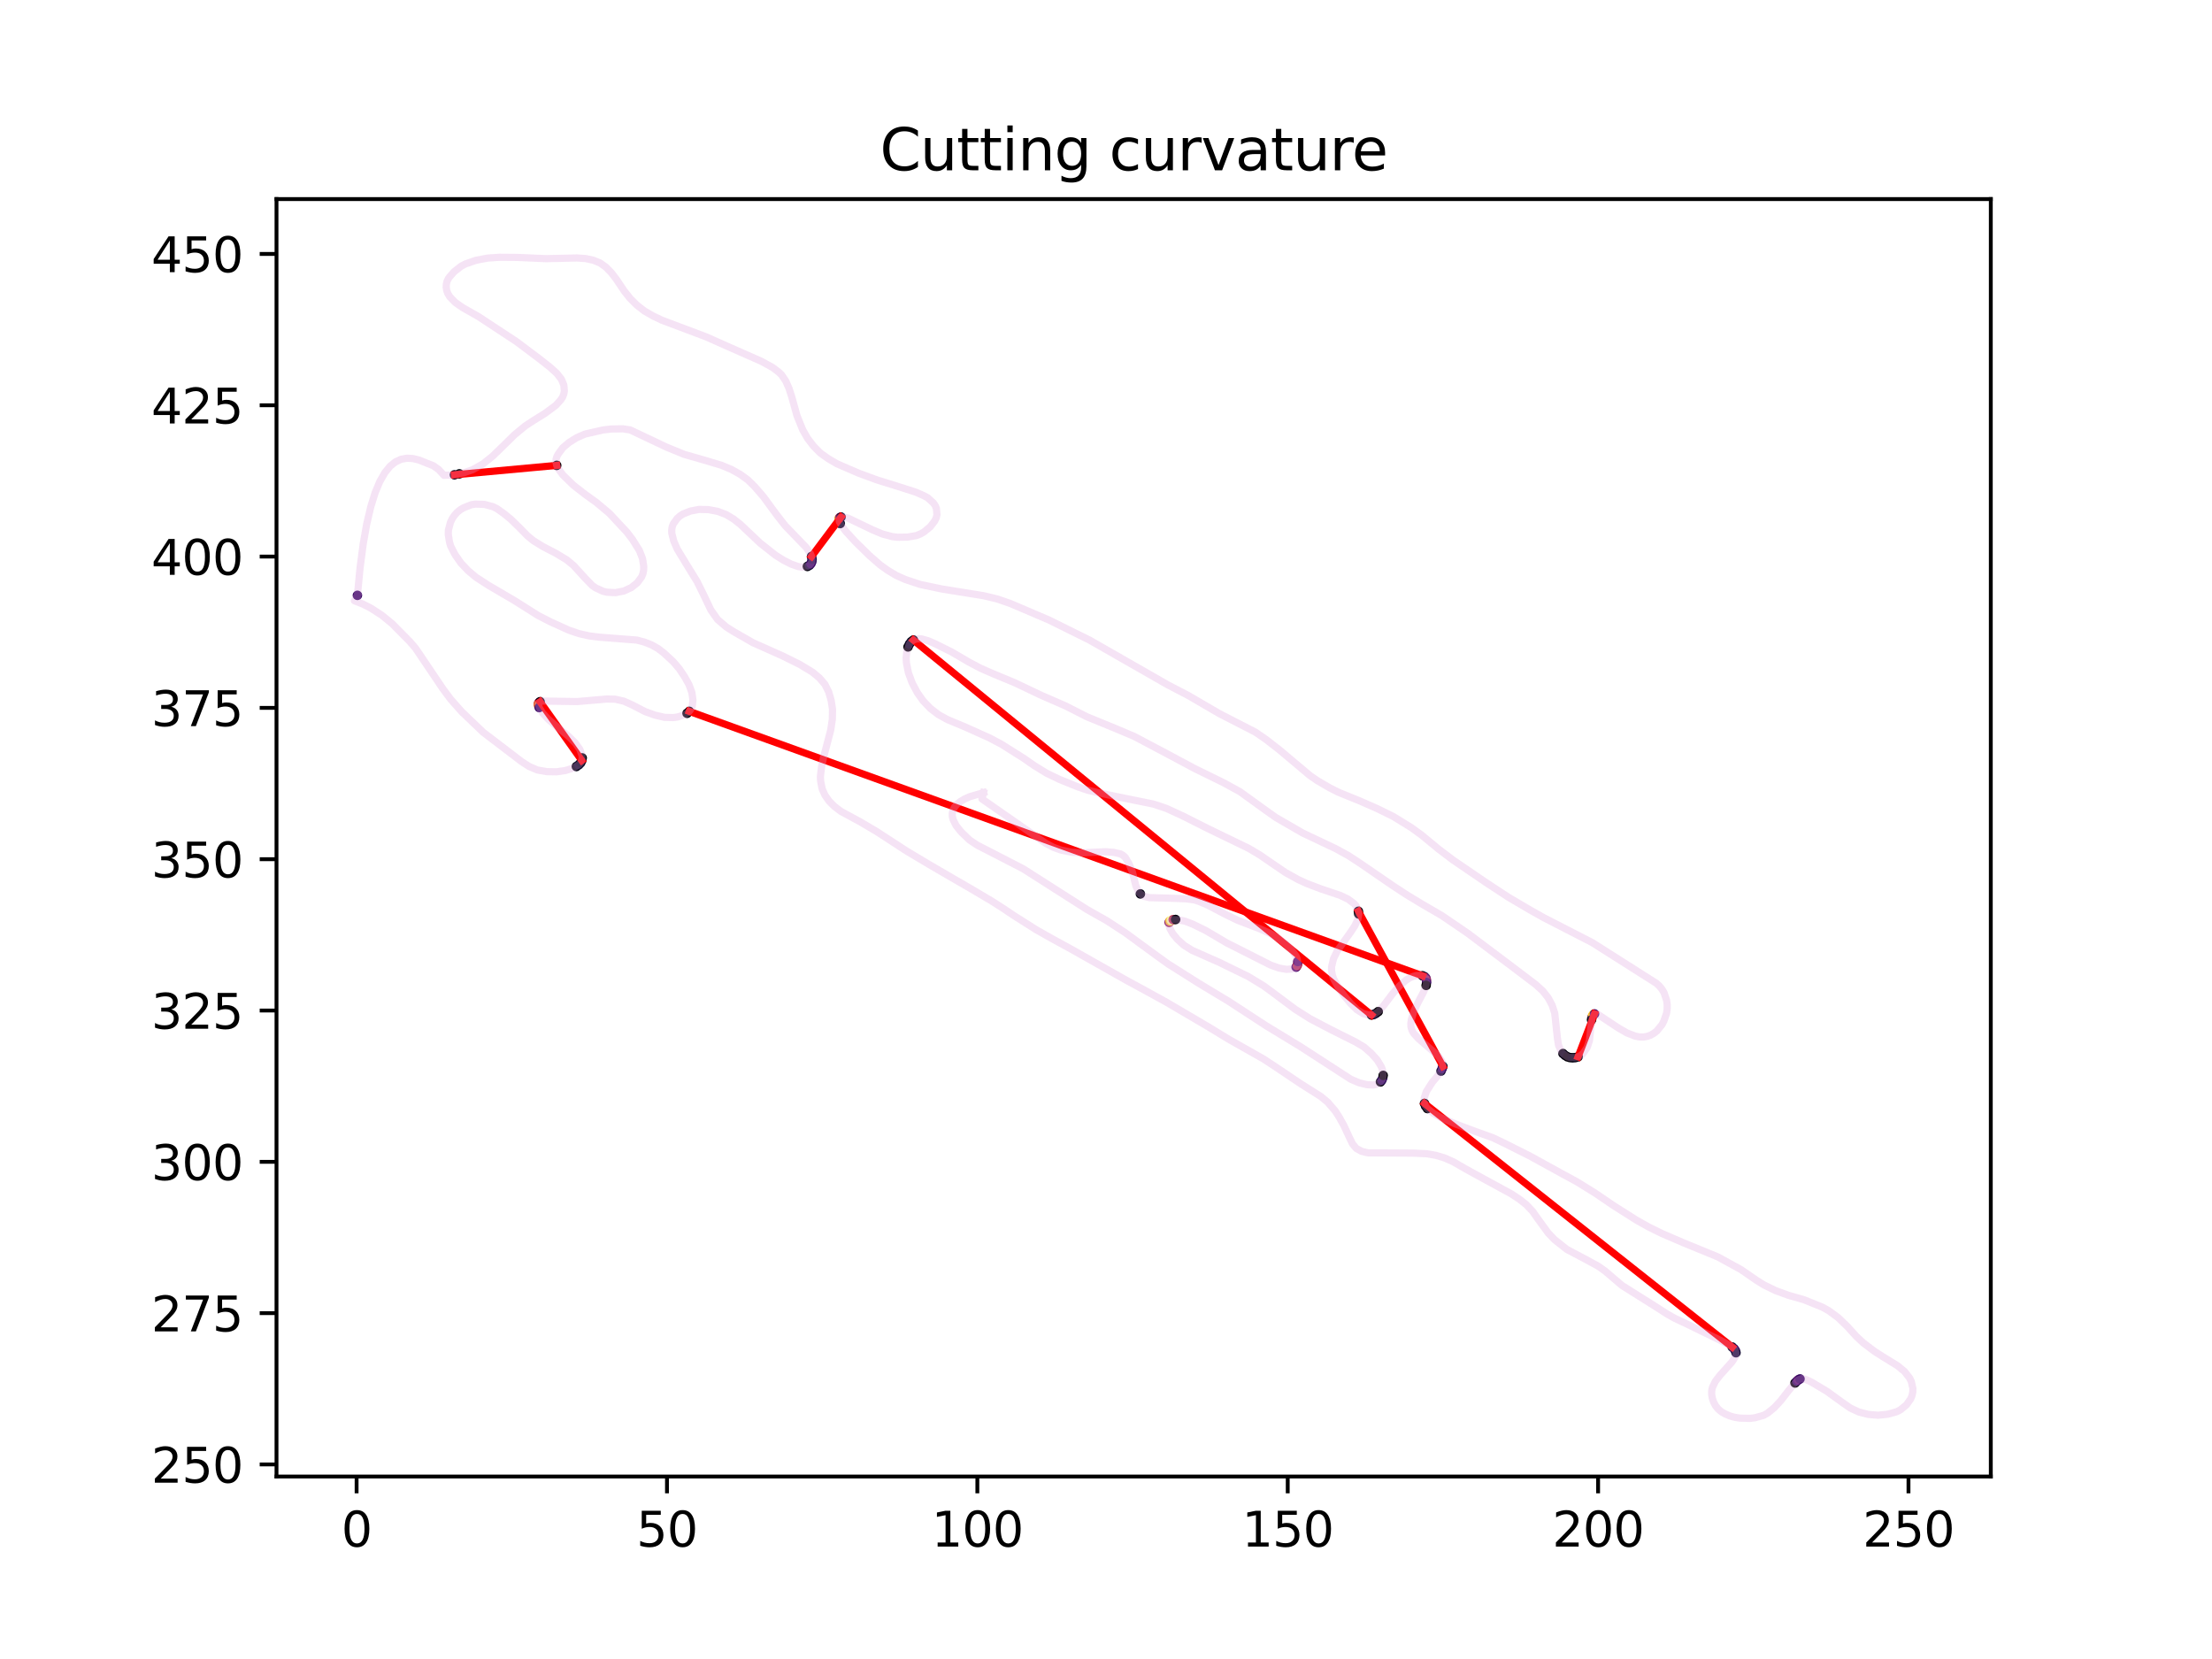 <?xml version="1.0" encoding="utf-8" standalone="no"?>
<!DOCTYPE svg PUBLIC "-//W3C//DTD SVG 1.1//EN"
  "http://www.w3.org/Graphics/SVG/1.1/DTD/svg11.dtd">
<svg xmlns:xlink="http://www.w3.org/1999/xlink" width="460.8pt" height="345.6pt" viewBox="0 0 460.8 345.6" xmlns="http://www.w3.org/2000/svg" version="1.1">
 <defs>
  <style type="text/css">*{stroke-linejoin: round; stroke-linecap: butt}</style>
 </defs>
 <g id="figure_1">
  <g id="patch_1">
   <path d="M 0 345.6 
L 460.8 345.6 
L 460.8 0 
L 0 0 
z
" style="fill: #ffffff"/>
  </g>
  <g id="axes_1">
   <g id="patch_2">
    <path d="M 57.6 307.584 
L 414.72 307.584 
L 414.72 41.472 
L 57.6 41.472 
z
" style="fill: #ffffff"/>
   </g>
   <g id="PathCollection_1">
    <defs>
     <path id="C0_0_96f9f68eac" d="M 0 0.5 
C 0.133 0.5 0.26 0.447 0.354 0.354 
C 0.447 0.26 0.5 0.133 0.5 -0 
C 0.5 -0.133 0.447 -0.26 0.354 -0.354 
C 0.26 -0.447 0.133 -0.5 0 -0.5 
C -0.133 -0.5 -0.26 -0.447 -0.354 -0.354 
C -0.447 -0.26 -0.5 -0.133 -0.5 0 
C -0.5 0.133 -0.447 0.26 -0.354 0.354 
C -0.26 0.447 -0.133 0.5 0 0.5 
z
"/>
    </defs>
    <g clip-path="url(#pe0a063ecf0)">
     <use xlink:href="#C0_0_96f9f68eac" x="74.458" y="124.019" style="fill: #380962; stroke: #380962"/>
    </g>
    <g clip-path="url(#pe0a063ecf0)">
     <use xlink:href="#C0_0_96f9f68eac" x="94.676" y="98.91" style="fill: #0a0722; stroke: #0a0722"/>
    </g>
    <g clip-path="url(#pe0a063ecf0)">
     <use xlink:href="#C0_0_96f9f68eac" x="95.687" y="98.712" style="fill: #010106; stroke: #010106"/>
    </g>
    <g clip-path="url(#pe0a063ecf0)">
     <use xlink:href="#C0_0_96f9f68eac" x="112.246" y="146.382" style="fill: #5d126e; stroke: #5d126e"/>
    </g>
    <g clip-path="url(#pe0a063ecf0)">
     <use xlink:href="#C0_0_96f9f68eac" x="112.139" y="146.62" style="fill: #e05536; stroke: #e05536"/>
    </g>
    <g clip-path="url(#pe0a063ecf0)">
     <use xlink:href="#C0_0_96f9f68eac" x="112.498" y="146.179" style="fill: #02020c; stroke: #02020c"/>
    </g>
    <g clip-path="url(#pe0a063ecf0)">
     <use xlink:href="#C0_0_96f9f68eac" x="112.178" y="146.958" style="fill: #ea632a; stroke: #ea632a"/>
    </g>
    <g clip-path="url(#pe0a063ecf0)">
     <use xlink:href="#C0_0_96f9f68eac" x="112.325" y="147.395" style="fill: #390963; stroke: #390963"/>
    </g>
    <g clip-path="url(#pe0a063ecf0)">
     <use xlink:href="#C0_0_96f9f68eac" x="115.967" y="96.947" style="fill: #010108; stroke: #010108"/>
    </g>
    <g clip-path="url(#pe0a063ecf0)">
     <use xlink:href="#C0_0_96f9f68eac" x="121.284" y="157.888" style="fill: #000004; stroke: #000004"/>
    </g>
    <g clip-path="url(#pe0a063ecf0)">
     <use xlink:href="#C0_0_96f9f68eac" x="120.067" y="159.679" style="fill: #040314; stroke: #040314"/>
    </g>
    <g clip-path="url(#pe0a063ecf0)">
     <use xlink:href="#C0_0_96f9f68eac" x="121.196" y="158.421" style="fill: #02020c; stroke: #02020c"/>
    </g>
    <g clip-path="url(#pe0a063ecf0)">
     <use xlink:href="#C0_0_96f9f68eac" x="120.582" y="159.316" style="fill: #0e092b; stroke: #0e092b"/>
    </g>
    <g clip-path="url(#pe0a063ecf0)">
     <use xlink:href="#C0_0_96f9f68eac" x="120.961" y="158.91" style="fill: #09061f; stroke: #09061f"/>
    </g>
    <g clip-path="url(#pe0a063ecf0)">
     <use xlink:href="#C0_0_96f9f68eac" x="143.127" y="148.592" style="fill: #02010a; stroke: #02010a"/>
    </g>
    <g clip-path="url(#pe0a063ecf0)">
     <use xlink:href="#C0_0_96f9f68eac" x="143.587" y="148.19" style="fill: #010108; stroke: #010108"/>
    </g>
    <g clip-path="url(#pe0a063ecf0)">
     <use xlink:href="#C0_0_96f9f68eac" x="168.194" y="118.001" style="fill: #02010a; stroke: #02010a"/>
    </g>
    <g clip-path="url(#pe0a063ecf0)">
     <use xlink:href="#C0_0_96f9f68eac" x="168.617" y="117.767" style="fill: #140b34; stroke: #140b34"/>
    </g>
    <g clip-path="url(#pe0a063ecf0)">
     <use xlink:href="#C0_0_96f9f68eac" x="168.93" y="117.416" style="fill: #3b0964; stroke: #3b0964"/>
    </g>
    <g clip-path="url(#pe0a063ecf0)">
     <use xlink:href="#C0_0_96f9f68eac" x="169.128" y="116.988" style="fill: #390963; stroke: #390963"/>
    </g>
    <g clip-path="url(#pe0a063ecf0)">
     <use xlink:href="#C0_0_96f9f68eac" x="169.059" y="115.922" style="fill: #0c0826; stroke: #0c0826"/>
    </g>
    <g clip-path="url(#pe0a063ecf0)">
     <use xlink:href="#C0_0_96f9f68eac" x="169.171" y="116.488" style="fill: #230c4c; stroke: #230c4c"/>
    </g>
    <g clip-path="url(#pe0a063ecf0)">
     <use xlink:href="#C0_0_96f9f68eac" x="174.768" y="108.282" style="fill: #fcffa4; stroke: #fcffa4"/>
    </g>
    <g clip-path="url(#pe0a063ecf0)">
     <use xlink:href="#C0_0_96f9f68eac" x="174.844" y="108.639" style="fill: #932667; stroke: #932667"/>
    </g>
    <g clip-path="url(#pe0a063ecf0)">
     <use xlink:href="#C0_0_96f9f68eac" x="174.785" y="108.022" style="fill: #f9c932; stroke: #f9c932"/>
    </g>
    <g clip-path="url(#pe0a063ecf0)">
     <use xlink:href="#C0_0_96f9f68eac" x="175.042" y="109.059" style="fill: #08051d; stroke: #08051d"/>
    </g>
    <g clip-path="url(#pe0a063ecf0)">
     <use xlink:href="#C0_0_96f9f68eac" x="174.931" y="107.829" style="fill: #982766; stroke: #982766"/>
    </g>
    <g clip-path="url(#pe0a063ecf0)">
     <use xlink:href="#C0_0_96f9f68eac" x="175.201" y="107.708" style="fill: #10092d; stroke: #10092d"/>
    </g>
    <g clip-path="url(#pe0a063ecf0)">
     <use xlink:href="#C0_0_96f9f68eac" x="189.159" y="134.763" style="fill: #000004; stroke: #000004"/>
    </g>
    <g clip-path="url(#pe0a063ecf0)">
     <use xlink:href="#C0_0_96f9f68eac" x="189.458" y="134.161" style="fill: #09061f; stroke: #09061f"/>
    </g>
    <g clip-path="url(#pe0a063ecf0)">
     <use xlink:href="#C0_0_96f9f68eac" x="189.824" y="133.672" style="fill: #0a0722; stroke: #0a0722"/>
    </g>
    <g clip-path="url(#pe0a063ecf0)">
     <use xlink:href="#C0_0_96f9f68eac" x="190.274" y="133.331" style="fill: #02020e; stroke: #02020e"/>
    </g>
    <g clip-path="url(#pe0a063ecf0)">
     <use xlink:href="#C0_0_96f9f68eac" x="282.98" y="189.839" style="fill: #02020e; stroke: #02020e"/>
    </g>
    <g clip-path="url(#pe0a063ecf0)">
     <use xlink:href="#C0_0_96f9f68eac" x="283.051" y="190.393" style="fill: #010108; stroke: #010108"/>
    </g>
    <g clip-path="url(#pe0a063ecf0)">
     <use xlink:href="#C0_0_96f9f68eac" x="285.695" y="211.442" style="fill: #02020e; stroke: #02020e"/>
    </g>
    <g clip-path="url(#pe0a063ecf0)">
     <use xlink:href="#C0_0_96f9f68eac" x="286.147" y="211.347" style="fill: #0d0829; stroke: #0d0829"/>
    </g>
    <g clip-path="url(#pe0a063ecf0)">
     <use xlink:href="#C0_0_96f9f68eac" x="286.617" y="211.108" style="fill: #0e092b; stroke: #0e092b"/>
    </g>
    <g clip-path="url(#pe0a063ecf0)">
     <use xlink:href="#C0_0_96f9f68eac" x="287.106" y="210.739" style="fill: #000004; stroke: #000004"/>
    </g>
    <g clip-path="url(#pe0a063ecf0)">
     <use xlink:href="#C0_0_96f9f68eac" x="296.327" y="203.268" style="fill: #02020c; stroke: #02020c"/>
    </g>
    <g clip-path="url(#pe0a063ecf0)">
     <use xlink:href="#C0_0_96f9f68eac" x="296.769" y="203.467" style="fill: #180c3c; stroke: #180c3c"/>
    </g>
    <g clip-path="url(#pe0a063ecf0)">
     <use xlink:href="#C0_0_96f9f68eac" x="297.046" y="203.754" style="fill: #5f136e; stroke: #5f136e"/>
    </g>
    <g clip-path="url(#pe0a063ecf0)">
     <use xlink:href="#C0_0_96f9f68eac" x="297.162" y="204.161" style="fill: #982766; stroke: #982766"/>
    </g>
    <g clip-path="url(#pe0a063ecf0)">
     <use xlink:href="#C0_0_96f9f68eac" x="297.185" y="204.683" style="fill: #3b0964; stroke: #3b0964"/>
    </g>
    <g clip-path="url(#pe0a063ecf0)">
     <use xlink:href="#C0_0_96f9f68eac" x="297.092" y="205.276" style="fill: #000004; stroke: #000004"/>
    </g>
    <g clip-path="url(#pe0a063ecf0)">
     <use xlink:href="#C0_0_96f9f68eac" x="296.75" y="229.869" style="fill: #010005; stroke: #010005"/>
    </g>
    <g clip-path="url(#pe0a063ecf0)">
     <use xlink:href="#C0_0_96f9f68eac" x="300.583" y="222.142" style="fill: #0c0826; stroke: #0c0826"/>
    </g>
    <g clip-path="url(#pe0a063ecf0)">
     <use xlink:href="#C0_0_96f9f68eac" x="300.189" y="223.127" style="fill: #110a30; stroke: #110a30"/>
    </g>
    <g clip-path="url(#pe0a063ecf0)">
     <use xlink:href="#C0_0_96f9f68eac" x="300.429" y="222.615" style="fill: #360961; stroke: #360961"/>
    </g>
    <g clip-path="url(#pe0a063ecf0)">
     <use xlink:href="#C0_0_96f9f68eac" x="296.975" y="230.419" style="fill: #050417; stroke: #050417"/>
    </g>
    <g clip-path="url(#pe0a063ecf0)">
     <use xlink:href="#C0_0_96f9f68eac" x="297.353" y="230.934" style="fill: #010005; stroke: #010005"/>
    </g>
    <g clip-path="url(#pe0a063ecf0)">
     <use xlink:href="#C0_0_96f9f68eac" x="325.595" y="219.475" style="fill: #02020c; stroke: #02020c"/>
    </g>
    <g clip-path="url(#pe0a063ecf0)">
     <use xlink:href="#C0_0_96f9f68eac" x="326.04" y="219.859" style="fill: #040312; stroke: #040312"/>
    </g>
    <g clip-path="url(#pe0a063ecf0)">
     <use xlink:href="#C0_0_96f9f68eac" x="326.507" y="220.149" style="fill: #010005; stroke: #010005"/>
    </g>
    <g clip-path="url(#pe0a063ecf0)">
     <use xlink:href="#C0_0_96f9f68eac" x="327.028" y="220.303" style="fill: #010106; stroke: #010106"/>
    </g>
    <g clip-path="url(#pe0a063ecf0)">
     <use xlink:href="#C0_0_96f9f68eac" x="327.593" y="220.355" style="fill: #02020e; stroke: #02020e"/>
    </g>
    <g clip-path="url(#pe0a063ecf0)">
     <use xlink:href="#C0_0_96f9f68eac" x="328.171" y="220.313" style="fill: #040314; stroke: #040314"/>
    </g>
    <g clip-path="url(#pe0a063ecf0)">
     <use xlink:href="#C0_0_96f9f68eac" x="331.628" y="211.958" style="fill: #5d126e; stroke: #5d126e"/>
    </g>
    <g clip-path="url(#pe0a063ecf0)">
     <use xlink:href="#C0_0_96f9f68eac" x="331.765" y="211.587" style="fill: #fac42a; stroke: #fac42a"/>
    </g>
    <g clip-path="url(#pe0a063ecf0)">
     <use xlink:href="#C0_0_96f9f68eac" x="331.943" y="211.337" style="fill: #fbb81d; stroke: #fbb81d"/>
    </g>
    <g clip-path="url(#pe0a063ecf0)">
     <use xlink:href="#C0_0_96f9f68eac" x="331.55" y="212.437" style="fill: #02020c; stroke: #02020c"/>
    </g>
    <g clip-path="url(#pe0a063ecf0)">
     <use xlink:href="#C0_0_96f9f68eac" x="328.739" y="220.152" style="fill: #010108; stroke: #010108"/>
    </g>
    <g clip-path="url(#pe0a063ecf0)">
     <use xlink:href="#C0_0_96f9f68eac" x="332.167" y="211.215" style="fill: #470b6a; stroke: #470b6a"/>
    </g>
    <g clip-path="url(#pe0a063ecf0)">
     <use xlink:href="#C0_0_96f9f68eac" x="360.848" y="280.607" style="fill: #0d0829; stroke: #0d0829"/>
    </g>
    <g clip-path="url(#pe0a063ecf0)">
     <use xlink:href="#C0_0_96f9f68eac" x="361.259" y="280.972" style="fill: #2b0b57; stroke: #2b0b57"/>
    </g>
    <g clip-path="url(#pe0a063ecf0)">
     <use xlink:href="#C0_0_96f9f68eac" x="361.521" y="281.368" style="fill: #3d0965; stroke: #3d0965"/>
    </g>
    <g clip-path="url(#pe0a063ecf0)">
     <use xlink:href="#C0_0_96f9f68eac" x="361.637" y="281.797" style="fill: #140b34; stroke: #140b34"/>
    </g>
    <g clip-path="url(#pe0a063ecf0)">
     <use xlink:href="#C0_0_96f9f68eac" x="373.939" y="288.097" style="fill: #010005; stroke: #010005"/>
    </g>
    <g clip-path="url(#pe0a063ecf0)">
     <use xlink:href="#C0_0_96f9f68eac" x="374.308" y="287.712" style="fill: #340a5f; stroke: #340a5f"/>
    </g>
    <g clip-path="url(#pe0a063ecf0)">
     <use xlink:href="#C0_0_96f9f68eac" x="374.627" y="287.439" style="fill: #5c126e; stroke: #5c126e"/>
    </g>
    <g clip-path="url(#pe0a063ecf0)">
     <use xlink:href="#C0_0_96f9f68eac" x="374.972" y="287.255" style="fill: #360961; stroke: #360961"/>
    </g>
   </g>
   <g id="PathCollection_2">
    <defs>
     <path id="C1_0_dccc0e6170" d="M 0 0.5 
C 0.133 0.5 0.26 0.447 0.354 0.354 
C 0.447 0.26 0.5 0.133 0.5 -0 
C 0.5 -0.133 0.447 -0.26 0.354 -0.354 
C 0.26 -0.447 0.133 -0.5 0 -0.5 
C -0.133 -0.5 -0.26 -0.447 -0.354 -0.354 
C -0.447 -0.26 -0.5 -0.133 -0.5 0 
C -0.5 0.133 -0.447 0.26 -0.354 0.354 
C -0.26 0.447 -0.133 0.5 0 0.5 
z
"/>
    </defs>
    <g clip-path="url(#pe0a063ecf0)">
     <use xlink:href="#C1_0_dccc0e6170" x="287.579" y="225.383" style="fill: #02020e; stroke: #02020e"/>
    </g>
    <g clip-path="url(#pe0a063ecf0)">
     <use xlink:href="#C1_0_dccc0e6170" x="287.864" y="225.015" style="fill: #290b55; stroke: #290b55"/>
    </g>
    <g clip-path="url(#pe0a063ecf0)">
     <use xlink:href="#C1_0_dccc0e6170" x="288.053" y="224.56" style="fill: #320a5e; stroke: #320a5e"/>
    </g>
    <g clip-path="url(#pe0a063ecf0)">
     <use xlink:href="#C1_0_dccc0e6170" x="288.145" y="224.026" style="fill: #000004; stroke: #000004"/>
    </g>
    <g clip-path="url(#pe0a063ecf0)">
     <use xlink:href="#C1_0_dccc0e6170" x="243.548" y="192.148" style="fill: #952667; stroke: #952667"/>
    </g>
    <g clip-path="url(#pe0a063ecf0)">
     <use xlink:href="#C1_0_dccc0e6170" x="243.729" y="191.882" style="fill: #fac42a; stroke: #fac42a"/>
    </g>
    <g clip-path="url(#pe0a063ecf0)">
     <use xlink:href="#C1_0_dccc0e6170" x="244.005" y="191.704" style="fill: #fcffa4; stroke: #fcffa4"/>
    </g>
    <g clip-path="url(#pe0a063ecf0)">
     <use xlink:href="#C1_0_dccc0e6170" x="244.409" y="191.579" style="fill: #b73557; stroke: #b73557"/>
    </g>
    <g clip-path="url(#pe0a063ecf0)">
     <use xlink:href="#C1_0_dccc0e6170" x="244.898" y="191.547" style="fill: #02010a; stroke: #02010a"/>
    </g>
    <g clip-path="url(#pe0a063ecf0)">
     <use xlink:href="#C1_0_dccc0e6170" x="270.009" y="201.471" style="fill: #4f0d6c; stroke: #4f0d6c"/>
    </g>
    <g clip-path="url(#pe0a063ecf0)">
     <use xlink:href="#C1_0_dccc0e6170" x="270.243" y="201.148" style="fill: #b43359; stroke: #b43359"/>
    </g>
    <g clip-path="url(#pe0a063ecf0)">
     <use xlink:href="#C1_0_dccc0e6170" x="270.356" y="200.755" style="fill: #b0315b; stroke: #b0315b"/>
    </g>
    <g clip-path="url(#pe0a063ecf0)">
     <use xlink:href="#C1_0_dccc0e6170" x="270.348" y="200.297" style="fill: #5d126e; stroke: #5d126e"/>
    </g>
    <g clip-path="url(#pe0a063ecf0)">
     <use xlink:href="#C1_0_dccc0e6170" x="237.563" y="186.218" style="fill: #040312; stroke: #040312"/>
    </g>
   </g>
   <g id="matplotlib.axis_1">
    <g id="xtick_1">
     <g id="line2d_1">
      <defs>
       <path id="m08a05d034b" d="M 0 0 
L 0 3.5 
" style="stroke: #000000; stroke-width: 0.8"/>
      </defs>
      <g>
       <use xlink:href="#m08a05d034b" x="74.287" y="307.584" style="stroke: #000000; stroke-width: 0.8"/>
      </g>
     </g>
     <g id="text_1">
      <!-- 0 -->
      <g transform="translate(71.105 322.182) scale(0.1 -0.1)">
       <defs>
        <path id="DejaVuSans-30" d="M 2034 4250 
Q 1547 4250 1301 3770 
Q 1056 3291 1056 2328 
Q 1056 1369 1301 889 
Q 1547 409 2034 409 
Q 2525 409 2770 889 
Q 3016 1369 3016 2328 
Q 3016 3291 2770 3770 
Q 2525 4250 2034 4250 
z
M 2034 4750 
Q 2819 4750 3233 4129 
Q 3647 3509 3647 2328 
Q 3647 1150 3233 529 
Q 2819 -91 2034 -91 
Q 1250 -91 836 529 
Q 422 1150 422 2328 
Q 422 3509 836 4129 
Q 1250 4750 2034 4750 
z
" transform="scale(0.016)"/>
       </defs>
       <use xlink:href="#DejaVuSans-30"/>
      </g>
     </g>
    </g>
    <g id="xtick_2">
     <g id="line2d_2">
      <g>
       <use xlink:href="#m08a05d034b" x="138.944" y="307.584" style="stroke: #000000; stroke-width: 0.8"/>
      </g>
     </g>
     <g id="text_2">
      <!-- 50 -->
      <g transform="translate(132.581 322.182) scale(0.1 -0.1)">
       <defs>
        <path id="DejaVuSans-35" d="M 691 4666 
L 3169 4666 
L 3169 4134 
L 1269 4134 
L 1269 2991 
Q 1406 3038 1543 3061 
Q 1681 3084 1819 3084 
Q 2600 3084 3056 2656 
Q 3513 2228 3513 1497 
Q 3513 744 3044 326 
Q 2575 -91 1722 -91 
Q 1428 -91 1123 -41 
Q 819 9 494 109 
L 494 744 
Q 775 591 1075 516 
Q 1375 441 1709 441 
Q 2250 441 2565 725 
Q 2881 1009 2881 1497 
Q 2881 1984 2565 2268 
Q 2250 2553 1709 2553 
Q 1456 2553 1204 2497 
Q 953 2441 691 2322 
L 691 4666 
z
" transform="scale(0.016)"/>
       </defs>
       <use xlink:href="#DejaVuSans-35"/>
       <use xlink:href="#DejaVuSans-30" x="63.623"/>
      </g>
     </g>
    </g>
    <g id="xtick_3">
     <g id="line2d_3">
      <g>
       <use xlink:href="#m08a05d034b" x="203.6" y="307.584" style="stroke: #000000; stroke-width: 0.8"/>
      </g>
     </g>
     <g id="text_3">
      <!-- 100 -->
      <g transform="translate(194.057 322.182) scale(0.1 -0.1)">
       <defs>
        <path id="DejaVuSans-31" d="M 794 531 
L 1825 531 
L 1825 4091 
L 703 3866 
L 703 4441 
L 1819 4666 
L 2450 4666 
L 2450 531 
L 3481 531 
L 3481 0 
L 794 0 
L 794 531 
z
" transform="scale(0.016)"/>
       </defs>
       <use xlink:href="#DejaVuSans-31"/>
       <use xlink:href="#DejaVuSans-30" x="63.623"/>
       <use xlink:href="#DejaVuSans-30" x="127.246"/>
      </g>
     </g>
    </g>
    <g id="xtick_4">
     <g id="line2d_4">
      <g>
       <use xlink:href="#m08a05d034b" x="268.257" y="307.584" style="stroke: #000000; stroke-width: 0.8"/>
      </g>
     </g>
     <g id="text_4">
      <!-- 150 -->
      <g transform="translate(258.714 322.182) scale(0.1 -0.1)">
       <use xlink:href="#DejaVuSans-31"/>
       <use xlink:href="#DejaVuSans-35" x="63.623"/>
       <use xlink:href="#DejaVuSans-30" x="127.246"/>
      </g>
     </g>
    </g>
    <g id="xtick_5">
     <g id="line2d_5">
      <g>
       <use xlink:href="#m08a05d034b" x="332.914" y="307.584" style="stroke: #000000; stroke-width: 0.8"/>
      </g>
     </g>
     <g id="text_5">
      <!-- 200 -->
      <g transform="translate(323.37 322.182) scale(0.1 -0.1)">
       <defs>
        <path id="DejaVuSans-32" d="M 1228 531 
L 3431 531 
L 3431 0 
L 469 0 
L 469 531 
Q 828 903 1448 1529 
Q 2069 2156 2228 2338 
Q 2531 2678 2651 2914 
Q 2772 3150 2772 3378 
Q 2772 3750 2511 3984 
Q 2250 4219 1831 4219 
Q 1534 4219 1204 4116 
Q 875 4013 500 3803 
L 500 4441 
Q 881 4594 1212 4672 
Q 1544 4750 1819 4750 
Q 2544 4750 2975 4387 
Q 3406 4025 3406 3419 
Q 3406 3131 3298 2873 
Q 3191 2616 2906 2266 
Q 2828 2175 2409 1742 
Q 1991 1309 1228 531 
z
" transform="scale(0.016)"/>
       </defs>
       <use xlink:href="#DejaVuSans-32"/>
       <use xlink:href="#DejaVuSans-30" x="63.623"/>
       <use xlink:href="#DejaVuSans-30" x="127.246"/>
      </g>
     </g>
    </g>
    <g id="xtick_6">
     <g id="line2d_6">
      <g>
       <use xlink:href="#m08a05d034b" x="397.571" y="307.584" style="stroke: #000000; stroke-width: 0.8"/>
      </g>
     </g>
     <g id="text_6">
      <!-- 250 -->
      <g transform="translate(388.027 322.182) scale(0.1 -0.1)">
       <use xlink:href="#DejaVuSans-32"/>
       <use xlink:href="#DejaVuSans-35" x="63.623"/>
       <use xlink:href="#DejaVuSans-30" x="127.246"/>
      </g>
     </g>
    </g>
   </g>
   <g id="matplotlib.axis_2">
    <g id="ytick_1">
     <g id="line2d_7">
      <defs>
       <path id="m58f2257ecd" d="M 0 0 
L -3.5 0 
" style="stroke: #000000; stroke-width: 0.8"/>
      </defs>
      <g>
       <use xlink:href="#m58f2257ecd" x="57.6" y="305.071" style="stroke: #000000; stroke-width: 0.8"/>
      </g>
     </g>
     <g id="text_7">
      <!-- 250 -->
      <g transform="translate(31.512 308.87) scale(0.1 -0.1)">
       <use xlink:href="#DejaVuSans-32"/>
       <use xlink:href="#DejaVuSans-35" x="63.623"/>
       <use xlink:href="#DejaVuSans-30" x="127.246"/>
      </g>
     </g>
    </g>
    <g id="ytick_2">
     <g id="line2d_8">
      <g>
       <use xlink:href="#m58f2257ecd" x="57.6" y="273.55" style="stroke: #000000; stroke-width: 0.8"/>
      </g>
     </g>
     <g id="text_8">
      <!-- 275 -->
      <g transform="translate(31.512 277.349) scale(0.1 -0.1)">
       <defs>
        <path id="DejaVuSans-37" d="M 525 4666 
L 3525 4666 
L 3525 4397 
L 1831 0 
L 1172 0 
L 2766 4134 
L 525 4134 
L 525 4666 
z
" transform="scale(0.016)"/>
       </defs>
       <use xlink:href="#DejaVuSans-32"/>
       <use xlink:href="#DejaVuSans-37" x="63.623"/>
       <use xlink:href="#DejaVuSans-35" x="127.246"/>
      </g>
     </g>
    </g>
    <g id="ytick_3">
     <g id="line2d_9">
      <g>
       <use xlink:href="#m58f2257ecd" x="57.6" y="242.028" style="stroke: #000000; stroke-width: 0.8"/>
      </g>
     </g>
     <g id="text_9">
      <!-- 300 -->
      <g transform="translate(31.512 245.828) scale(0.1 -0.1)">
       <defs>
        <path id="DejaVuSans-33" d="M 2597 2516 
Q 3050 2419 3304 2112 
Q 3559 1806 3559 1356 
Q 3559 666 3084 287 
Q 2609 -91 1734 -91 
Q 1441 -91 1130 -33 
Q 819 25 488 141 
L 488 750 
Q 750 597 1062 519 
Q 1375 441 1716 441 
Q 2309 441 2620 675 
Q 2931 909 2931 1356 
Q 2931 1769 2642 2001 
Q 2353 2234 1838 2234 
L 1294 2234 
L 1294 2753 
L 1863 2753 
Q 2328 2753 2575 2939 
Q 2822 3125 2822 3475 
Q 2822 3834 2567 4026 
Q 2313 4219 1838 4219 
Q 1578 4219 1281 4162 
Q 984 4106 628 3988 
L 628 4550 
Q 988 4650 1302 4700 
Q 1616 4750 1894 4750 
Q 2613 4750 3031 4423 
Q 3450 4097 3450 3541 
Q 3450 3153 3228 2886 
Q 3006 2619 2597 2516 
z
" transform="scale(0.016)"/>
       </defs>
       <use xlink:href="#DejaVuSans-33"/>
       <use xlink:href="#DejaVuSans-30" x="63.623"/>
       <use xlink:href="#DejaVuSans-30" x="127.246"/>
      </g>
     </g>
    </g>
    <g id="ytick_4">
     <g id="line2d_10">
      <g>
       <use xlink:href="#m58f2257ecd" x="57.6" y="210.507" style="stroke: #000000; stroke-width: 0.8"/>
      </g>
     </g>
     <g id="text_10">
      <!-- 325 -->
      <g transform="translate(31.512 214.306) scale(0.1 -0.1)">
       <use xlink:href="#DejaVuSans-33"/>
       <use xlink:href="#DejaVuSans-32" x="63.623"/>
       <use xlink:href="#DejaVuSans-35" x="127.246"/>
      </g>
     </g>
    </g>
    <g id="ytick_5">
     <g id="line2d_11">
      <g>
       <use xlink:href="#m58f2257ecd" x="57.6" y="178.986" style="stroke: #000000; stroke-width: 0.8"/>
      </g>
     </g>
     <g id="text_11">
      <!-- 350 -->
      <g transform="translate(31.512 182.785) scale(0.1 -0.1)">
       <use xlink:href="#DejaVuSans-33"/>
       <use xlink:href="#DejaVuSans-35" x="63.623"/>
       <use xlink:href="#DejaVuSans-30" x="127.246"/>
      </g>
     </g>
    </g>
    <g id="ytick_6">
     <g id="line2d_12">
      <g>
       <use xlink:href="#m58f2257ecd" x="57.6" y="147.464" style="stroke: #000000; stroke-width: 0.8"/>
      </g>
     </g>
     <g id="text_12">
      <!-- 375 -->
      <g transform="translate(31.512 151.263) scale(0.1 -0.1)">
       <use xlink:href="#DejaVuSans-33"/>
       <use xlink:href="#DejaVuSans-37" x="63.623"/>
       <use xlink:href="#DejaVuSans-35" x="127.246"/>
      </g>
     </g>
    </g>
    <g id="ytick_7">
     <g id="line2d_13">
      <g>
       <use xlink:href="#m58f2257ecd" x="57.6" y="115.943" style="stroke: #000000; stroke-width: 0.8"/>
      </g>
     </g>
     <g id="text_13">
      <!-- 400 -->
      <g transform="translate(31.512 119.742) scale(0.1 -0.1)">
       <defs>
        <path id="DejaVuSans-34" d="M 2419 4116 
L 825 1625 
L 2419 1625 
L 2419 4116 
z
M 2253 4666 
L 3047 4666 
L 3047 1625 
L 3713 1625 
L 3713 1100 
L 3047 1100 
L 3047 0 
L 2419 0 
L 2419 1100 
L 313 1100 
L 313 1709 
L 2253 4666 
z
" transform="scale(0.016)"/>
       </defs>
       <use xlink:href="#DejaVuSans-34"/>
       <use xlink:href="#DejaVuSans-30" x="63.623"/>
       <use xlink:href="#DejaVuSans-30" x="127.246"/>
      </g>
     </g>
    </g>
    <g id="ytick_8">
     <g id="line2d_14">
      <g>
       <use xlink:href="#m58f2257ecd" x="57.6" y="84.422" style="stroke: #000000; stroke-width: 0.8"/>
      </g>
     </g>
     <g id="text_14">
      <!-- 425 -->
      <g transform="translate(31.512 88.221) scale(0.1 -0.1)">
       <use xlink:href="#DejaVuSans-34"/>
       <use xlink:href="#DejaVuSans-32" x="63.623"/>
       <use xlink:href="#DejaVuSans-35" x="127.246"/>
      </g>
     </g>
    </g>
    <g id="ytick_9">
     <g id="line2d_15">
      <g>
       <use xlink:href="#m58f2257ecd" x="57.6" y="52.9" style="stroke: #000000; stroke-width: 0.8"/>
      </g>
     </g>
     <g id="text_15">
      <!-- 450 -->
      <g transform="translate(31.512 56.699) scale(0.1 -0.1)">
       <use xlink:href="#DejaVuSans-34"/>
       <use xlink:href="#DejaVuSans-35" x="63.623"/>
       <use xlink:href="#DejaVuSans-30" x="127.246"/>
      </g>
     </g>
    </g>
   </g>
   <g id="line2d_16">
    <path d="M 94.676 98.91 
L 115.967 96.947 
" clip-path="url(#pe0a063ecf0)" style="fill: none; stroke: #ff0000; stroke-width: 1.5; stroke-linecap: square"/>
   </g>
   <g id="line2d_17">
    <path d="M 175.201 107.708 
L 169.059 115.922 
" clip-path="url(#pe0a063ecf0)" style="fill: none; stroke: #ff0000; stroke-width: 1.5; stroke-linecap: square"/>
   </g>
   <g id="line2d_18">
    <path d="M 332.167 211.215 
L 328.739 220.152 
" clip-path="url(#pe0a063ecf0)" style="fill: none; stroke: #ff0000; stroke-width: 1.5; stroke-linecap: square"/>
   </g>
   <g id="line2d_19">
    <path d="M 190.274 133.331 
L 285.695 211.442 
" clip-path="url(#pe0a063ecf0)" style="fill: none; stroke: #ff0000; stroke-width: 1.5; stroke-linecap: square"/>
   </g>
   <g id="line2d_20">
    <path d="M 282.98 189.839 
L 300.583 222.142 
" clip-path="url(#pe0a063ecf0)" style="fill: none; stroke: #ff0000; stroke-width: 1.5; stroke-linecap: square"/>
   </g>
   <g id="line2d_21">
    <path d="M 296.327 203.268 
L 143.587 148.19 
" clip-path="url(#pe0a063ecf0)" style="fill: none; stroke: #ff0000; stroke-width: 1.5; stroke-linecap: square"/>
   </g>
   <g id="line2d_22">
    <path d="M 296.75 229.869 
L 360.848 280.607 
" clip-path="url(#pe0a063ecf0)" style="fill: none; stroke: #ff0000; stroke-width: 1.5; stroke-linecap: square"/>
   </g>
   <g id="line2d_23">
    <path d="M 112.498 146.179 
L 121.196 158.421 
" clip-path="url(#pe0a063ecf0)" style="fill: none; stroke: #ff0000; stroke-width: 1.5; stroke-linecap: square"/>
   </g>
   <g id="line2d_24">
    <path d="M 74.458 124.019 
L 75.005 118.294 
L 75.657 113.343 
L 76.403 109.117 
L 77.237 105.565 
L 78.149 102.639 
L 79.13 100.29 
L 80.174 98.467 
L 81.27 97.121 
L 82.411 96.204 
L 83.588 95.664 
L 84.793 95.454 
L 86.018 95.523 
L 87.253 95.822 
L 90.282 97.03 
L 91.4 97.83 
L 92.491 99.017 
L 94.676 98.91 
L 96.668 98.472 
L 98.428 97.862 
L 100.653 96.613 
L 102.659 94.999 
L 105.188 92.539 
L 107.166 90.595 
L 109.404 88.741 
L 111.07 87.642 
L 113.553 86.103 
L 115.766 84.457 
L 116.836 83.284 
L 117.201 82.718 
L 117.445 82.093 
L 117.564 81.47 
L 117.461 80.222 
L 116.926 78.957 
L 115.962 77.744 
L 114.62 76.528 
L 112.27 74.674 
L 107.578 71.151 
L 99.719 65.98 
L 96.301 64.031 
L 94.825 62.995 
L 93.7 61.825 
L 93.313 61.196 
L 93.063 60.547 
L 92.96 59.885 
L 92.976 59.216 
L 93.145 58.544 
L 93.498 57.873 
L 94.57 56.636 
L 96.074 55.453 
L 96.986 54.976 
L 99.157 54.224 
L 101.574 53.763 
L 104.08 53.593 
L 107.727 53.622 
L 113.729 53.885 
L 117.106 53.811 
L 120.168 53.737 
L 121.978 53.86 
L 123.61 54.211 
L 125.012 54.787 
L 126.23 55.655 
L 127.395 56.856 
L 128.466 58.27 
L 130.018 60.595 
L 131.241 62.135 
L 132.652 63.544 
L 134.255 64.795 
L 136.057 65.831 
L 137.896 66.707 
L 147.119 70.179 
L 151.615 72.181 
L 158.632 75.278 
L 160.978 76.573 
L 162.244 77.542 
L 162.799 78.068 
L 163.675 79.355 
L 164.358 80.884 
L 164.926 82.647 
L 166.026 86.595 
L 167.214 89.537 
L 168.238 91.326 
L 169.474 92.938 
L 170.905 94.384 
L 172.578 95.57 
L 174.352 96.609 
L 178.906 98.586 
L 182.789 100.009 
L 186.749 101.233 
L 190.733 102.508 
L 192.483 103.273 
L 193.248 103.697 
L 194.379 104.712 
L 194.802 105.282 
L 195.069 105.923 
L 195.185 107.219 
L 195.03 107.875 
L 194.713 108.542 
L 193.777 109.742 
L 192.485 110.811 
L 191.742 111.233 
L 190.902 111.57 
L 189.029 111.89 
L 186.987 111.918 
L 185.943 111.802 
L 183.833 111.246 
L 181.741 110.366 
L 176.641 107.92 
L 175.563 107.687 
L 174.931 107.829 
L 174.785 108.022 
L 174.844 108.639 
L 175.333 109.534 
L 176.21 110.696 
L 178.122 112.787 
L 181.111 115.723 
L 183.307 117.644 
L 184.891 118.786 
L 186.676 119.858 
L 188.589 120.717 
L 191.711 121.754 
L 196.143 122.688 
L 204.878 124.093 
L 207.78 124.784 
L 210.52 125.738 
L 218.534 129.164 
L 227 133.356 
L 243.376 142.722 
L 247.503 144.861 
L 254.033 148.669 
L 261.521 152.512 
L 263.727 154.032 
L 266.526 156.207 
L 272.883 161.557 
L 274.463 162.641 
L 276.976 164.109 
L 278.805 165.033 
L 283.356 166.887 
L 286.882 168.436 
L 290.23 170.081 
L 294.053 172.441 
L 296.205 174.008 
L 299.694 176.889 
L 302.657 179.136 
L 309.562 183.848 
L 314.245 186.921 
L 319.094 189.77 
L 321.655 191.2 
L 331.679 196.35 
L 345.05 204.833 
L 345.69 205.426 
L 346.228 206.087 
L 346.657 206.804 
L 347.195 208.439 
L 347.306 209.317 
L 347.299 210.214 
L 347.173 211.076 
L 346.608 212.718 
L 346.214 213.473 
L 345.156 214.761 
L 344.549 215.239 
L 343.867 215.633 
L 343.124 215.899 
L 342.336 216.032 
L 341.518 216.011 
L 340.69 215.853 
L 338.941 215.186 
L 337.127 214.136 
L 332.912 211.348 
L 332.167 211.215 
L 331.943 211.337 
L 331.628 211.958 
L 331.432 213.721 
L 331.107 216.792 
L 330.624 218.227 
L 329.788 219.456 
L 329.276 219.874 
L 328.739 220.152 
L 328.171 220.313 
L 327.028 220.303 
L 326.507 220.149 
L 325.595 219.475 
L 325.209 218.977 
L 324.662 217.713 
L 324.426 216.186 
L 323.88 211.069 
L 323.341 209.423 
L 322.514 207.862 
L 321.379 206.431 
L 319.916 205.095 
L 314.576 201.048 
L 310.19 197.753 
L 305.799 194.445 
L 300.386 190.753 
L 296.275 188.359 
L 293.171 186.487 
L 290.073 184.46 
L 283.269 179.788 
L 280.864 178.218 
L 278.232 176.78 
L 271.346 173.514 
L 265.806 170.31 
L 263.627 168.767 
L 258.311 164.925 
L 254.845 163.031 
L 248.891 160.111 
L 243.095 157.015 
L 236.249 153.391 
L 232.523 151.819 
L 226.377 149.296 
L 222.01 147.071 
L 216.718 144.758 
L 211.428 142.238 
L 206.886 140.351 
L 204.293 139.217 
L 201.818 137.91 
L 198.242 135.818 
L 194.811 134.11 
L 193.345 133.479 
L 192.011 133.103 
L 191.393 133.053 
L 190.801 133.137 
L 190.274 133.331 
L 189.824 133.672 
L 189.458 134.161 
L 188.932 135.463 
L 188.76 137.135 
L 188.829 138.102 
L 189.241 140.164 
L 190.01 142.235 
L 191.064 144.244 
L 192.296 145.987 
L 193.833 147.586 
L 195.517 148.881 
L 197.337 149.885 
L 200.976 151.403 
L 206.184 153.743 
L 208.61 155.032 
L 213.23 157.942 
L 215.491 159.51 
L 218.05 161.087 
L 220.737 162.376 
L 224.528 163.913 
L 226.578 164.613 
L 230.937 165.605 
L 240.311 167.509 
L 242.997 168.409 
L 246.433 169.994 
L 251.569 172.578 
L 260.12 176.722 
L 262.432 178.094 
L 264.656 179.623 
L 267.794 181.766 
L 270.416 183.22 
L 272.257 184.066 
L 275.166 185.173 
L 279.178 186.516 
L 280.829 187.312 
L 282.082 188.239 
L 282.517 188.747 
L 282.98 189.839 
L 283.051 190.393 
L 282.859 191.536 
L 282.241 192.854 
L 281.316 194.251 
L 278.596 198.061 
L 277.802 199.7 
L 277.396 201.375 
L 277.39 202.196 
L 277.53 203.027 
L 277.785 203.854 
L 278.762 205.644 
L 280.024 207.429 
L 281.364 209.039 
L 282.669 210.339 
L 283.968 211.15 
L 285.194 211.446 
L 286.147 211.347 
L 287.106 210.739 
L 288.056 209.718 
L 290.211 206.871 
L 291.542 205.382 
L 292.93 204.16 
L 293.666 203.707 
L 294.393 203.398 
L 295.103 203.22 
L 295.762 203.186 
L 296.327 203.268 
L 296.769 203.467 
L 297.046 203.754 
L 297.162 204.161 
L 297.185 204.683 
L 297.092 205.276 
L 296.577 206.603 
L 295.314 209.019 
L 294.503 210.736 
L 294.015 212.402 
L 293.903 213.172 
L 293.926 213.887 
L 294.118 214.573 
L 294.473 215.228 
L 295.537 216.401 
L 299.587 219.914 
L 300.382 221.082 
L 300.578 221.635 
L 300.583 222.142 
L 300.189 223.127 
L 299.399 224.239 
L 298.411 225.403 
L 297.122 227.407 
L 296.698 228.708 
L 296.653 229.317 
L 296.75 229.869 
L 296.975 230.419 
L 297.353 230.934 
L 298.565 231.899 
L 300.195 232.844 
L 303.288 234.179 
L 307.381 235.716 
L 310.973 237.002 
L 313.49 238.204 
L 318.62 240.776 
L 325.219 244.405 
L 328.514 246.197 
L 332.364 248.587 
L 336.178 251.18 
L 340.948 254.204 
L 343.499 255.63 
L 346.128 256.925 
L 350.695 258.897 
L 357.859 261.837 
L 362.689 264.485 
L 365.807 266.64 
L 367.424 267.654 
L 369.893 268.862 
L 372.531 269.824 
L 375.793 270.758 
L 379.56 272.27 
L 380.963 273.046 
L 382.908 274.479 
L 384.813 276.311 
L 386.734 278.425 
L 388.148 279.739 
L 390.441 281.476 
L 392.101 282.539 
L 395.314 284.523 
L 396.764 285.727 
L 397.811 287.078 
L 398.154 287.772 
L 398.487 289.247 
L 398.465 289.996 
L 398.305 290.732 
L 398.037 291.415 
L 397.126 292.684 
L 395.859 293.714 
L 395.069 294.111 
L 393.251 294.61 
L 391.25 294.816 
L 389.2 294.653 
L 387.248 294.152 
L 385.468 293.325 
L 383.834 292.189 
L 380.589 289.841 
L 377.385 287.929 
L 376.222 287.385 
L 375.353 287.175 
L 374.627 287.439 
L 373.939 288.097 
L 372.607 289.676 
L 370.943 291.814 
L 369.637 293.226 
L 368.181 294.404 
L 367.399 294.841 
L 365.569 295.352 
L 364.569 295.472 
L 362.406 295.415 
L 361.328 295.243 
L 360.3 294.939 
L 359.371 294.546 
L 358.576 294.081 
L 357.904 293.499 
L 357.367 292.821 
L 356.977 292.079 
L 356.705 291.279 
L 356.577 290.506 
L 356.577 289.773 
L 356.715 289.057 
L 357.339 287.762 
L 358.287 286.528 
L 360.827 283.689 
L 361.466 282.692 
L 361.623 282.229 
L 361.637 281.797 
L 361.521 281.368 
L 361.259 280.972 
L 360.311 280.242 
L 357.987 279.02 
L 351.241 275.735 
L 348.809 274.593 
L 347.244 273.703 
L 344.885 272.186 
L 337.917 267.801 
L 336.54 266.638 
L 334.355 264.769 
L 332.867 263.725 
L 330.44 262.408 
L 326.399 260.269 
L 323.851 258.248 
L 322.513 256.848 
L 320.3 253.809 
L 319.269 252.345 
L 317.983 250.975 
L 316.472 249.778 
L 314.764 248.667 
L 309.666 245.891 
L 305.396 243.554 
L 302.77 242.039 
L 300.96 241.23 
L 299.13 240.678 
L 297.255 240.348 
L 294.465 240.219 
L 284.977 240.163 
L 283.624 239.833 
L 282.542 239.233 
L 281.743 238.274 
L 281.124 236.995 
L 279.936 234.431 
L 278.93 232.638 
L 278.155 231.44 
L 276.593 229.617 
L 275.156 228.419 
L 270.977 225.78 
L 265.651 222.2 
L 263.236 220.614 
L 259.93 218.736 
L 255.887 216.449 
L 251.907 214.018 
L 243.014 208.788 
L 238.006 206.034 
L 234.7 204.241 
L 223.199 197.753 
L 219.105 195.512 
L 215.845 193.669 
L 211.232 190.747 
L 208.925 189.197 
L 206.525 187.663 
L 201.661 184.79 
L 198.43 182.929 
L 193.556 180.088 
L 188.819 177.259 
L 182.594 173.205 
L 179.287 171.255 
L 175.142 169.002 
L 173.803 167.972 
L 172.72 166.889 
L 171.862 165.658 
L 171.256 164.305 
L 170.948 162.673 
L 170.899 161.779 
L 171.138 159.783 
L 171.583 157.68 
L 173.052 152.1 
L 173.385 149.885 
L 173.433 147.806 
L 173.149 145.93 
L 172.64 144.158 
L 171.834 142.552 
L 170.688 141.212 
L 169.24 140.009 
L 166.619 138.421 
L 162.911 136.585 
L 156.846 133.884 
L 152.829 131.575 
L 151.347 130.645 
L 149.494 129.066 
L 148.098 127.091 
L 146.525 123.801 
L 145.223 121.159 
L 143.118 117.743 
L 141.083 114.393 
L 140.365 112.743 
L 139.957 111.141 
L 139.929 110.424 
L 140.027 109.762 
L 140.258 109.135 
L 141.07 108.009 
L 141.62 107.515 
L 142.303 107.066 
L 143.862 106.457 
L 145.661 106.115 
L 147.59 106.163 
L 149.531 106.531 
L 151.257 107.183 
L 152.806 108.112 
L 154.233 109.235 
L 158.338 113.117 
L 161.552 115.66 
L 163.218 116.704 
L 164.839 117.522 
L 166.356 118.046 
L 167.037 118.141 
L 168.194 118.001 
L 168.617 117.767 
L 168.93 117.416 
L 169.128 116.988 
L 169.171 116.488 
L 169.059 115.922 
L 168.801 115.298 
L 167.928 114.027 
L 166.086 112.118 
L 163.537 109.474 
L 161.828 107.283 
L 159.053 103.503 
L 157.222 101.379 
L 155.809 99.99 
L 154.159 98.787 
L 152.311 97.769 
L 150.327 96.938 
L 147.267 96.018 
L 142.475 94.632 
L 138.872 93.155 
L 131.274 89.561 
L 129.718 89.328 
L 127.295 89.369 
L 125.6 89.576 
L 121.873 90.424 
L 120.105 91.197 
L 118.55 92.178 
L 117.244 93.276 
L 116.354 94.482 
L 116.026 95.058 
L 115.837 95.654 
L 115.826 96.299 
L 115.967 96.947 
L 116.259 97.591 
L 117.275 98.963 
L 119.462 101.088 
L 121.916 102.992 
L 124.24 104.667 
L 126.905 106.898 
L 130.572 110.823 
L 131.716 112.313 
L 133.203 114.694 
L 133.849 116.372 
L 134.102 117.959 
L 134.086 118.739 
L 133.942 119.485 
L 133.664 120.179 
L 132.77 121.393 
L 131.488 122.418 
L 129.939 123.122 
L 128.219 123.456 
L 126.494 123.376 
L 125.644 123.182 
L 124.07 122.456 
L 123.382 121.97 
L 122.081 120.643 
L 119.481 117.8 
L 118.092 116.644 
L 115.86 115.291 
L 113.074 113.843 
L 111.113 112.633 
L 109.883 111.625 
L 108.167 109.872 
L 106.354 108.112 
L 104.987 106.998 
L 103.524 105.966 
L 102.686 105.551 
L 100.921 105.073 
L 99.062 105.012 
L 98.208 105.139 
L 96.581 105.777 
L 95.875 106.201 
L 95.218 106.735 
L 94.66 107.366 
L 94.21 108.046 
L 93.839 108.813 
L 93.414 110.431 
L 93.379 111.285 
L 93.641 112.97 
L 93.909 113.823 
L 94.808 115.558 
L 96.031 117.312 
L 97.518 118.874 
L 99.158 120.251 
L 101.7 121.9 
L 107.208 125.132 
L 112.066 128.197 
L 114.682 129.541 
L 118.512 131.276 
L 120.596 131.987 
L 122.761 132.476 
L 124.932 132.743 
L 132.666 133.338 
L 134.249 133.758 
L 135.725 134.341 
L 137.031 135.067 
L 138.289 136.028 
L 140.218 137.814 
L 141.488 139.297 
L 142.59 140.938 
L 143.529 142.621 
L 144.132 144.271 
L 144.351 145.813 
L 144.206 147.137 
L 143.936 147.713 
L 143.587 148.19 
L 143.127 148.592 
L 142.53 148.948 
L 141.119 149.365 
L 140.285 149.489 
L 138.433 149.436 
L 136.422 148.967 
L 134.394 148.24 
L 131.702 146.85 
L 129.951 146.062 
L 128.15 145.654 
L 126.393 145.623 
L 120.24 146.147 
L 112.853 146.039 
L 112.246 146.382 
L 112.139 146.62 
L 112.325 147.395 
L 112.998 148.499 
L 114.222 149.837 
L 115.855 151.242 
L 118.473 153.416 
L 119.883 154.82 
L 120.813 156.144 
L 121.23 157.347 
L 121.284 157.888 
L 121.196 158.421 
L 120.961 158.91 
L 120.582 159.316 
L 119.423 160.002 
L 117.825 160.503 
L 115.918 160.784 
L 113.92 160.749 
L 111.973 160.41 
L 110.234 159.675 
L 108.625 158.626 
L 100.637 152.53 
L 96.165 148.246 
L 93.854 145.629 
L 92.282 143.516 
L 86.584 135.063 
L 85.347 133.622 
L 81.692 129.923 
L 79.52 128.153 
L 77.195 126.649 
L 75.553 125.821 
L 73.833 125.153 
L 74.458 124.019 
L 74.458 124.019 
" clip-path="url(#pe0a063ecf0)" style="fill: none; stroke: #dda0dd; stroke-opacity: 0.3; stroke-width: 1.5; stroke-linecap: square"/>
   </g>
   <g id="line2d_25">
    <path d="M 204.893 165.11 
L 202.018 165.968 
L 200.921 166.459 
L 200.036 166.986 
L 199.352 167.545 
L 198.856 168.131 
L 198.536 168.741 
L 198.382 169.371 
L 198.381 170.017 
L 198.521 170.674 
L 199.181 172.009 
L 200.267 173.343 
L 201.979 174.994 
L 203.632 176.091 
L 206.372 177.491 
L 213.173 181 
L 226.461 189.478 
L 230.557 191.789 
L 234.436 194.31 
L 241.08 199.18 
L 243.314 200.784 
L 249.586 204.756 
L 255.978 208.61 
L 263.725 213.665 
L 270.892 218.025 
L 281.415 224.835 
L 283.135 225.565 
L 284.744 225.959 
L 286.088 226.032 
L 286.665 225.914 
L 287.579 225.383 
L 287.864 225.015 
L 288.053 224.56 
L 288.145 224.026 
L 287.979 222.804 
L 287.714 222.146 
L 286.869 220.766 
L 285.634 219.406 
L 284.161 218.12 
L 282.441 217.093 
L 277.152 214.443 
L 272.946 212.24 
L 269.809 210.255 
L 264.686 206.424 
L 263.202 205.349 
L 260.012 203.416 
L 253.984 200.467 
L 248.345 197.976 
L 246.645 196.913 
L 245.282 195.677 
L 244.278 194.451 
L 243.677 193.35 
L 243.467 192.498 
L 243.548 192.148 
L 243.729 191.882 
L 244.005 191.704 
L 244.409 191.579 
L 245.462 191.609 
L 246.887 191.907 
L 248.508 192.532 
L 251.183 193.843 
L 252.916 194.863 
L 255.515 196.4 
L 264.717 201.051 
L 266.464 201.67 
L 268.007 201.937 
L 269.23 201.854 
L 269.669 201.707 
L 270.009 201.471 
L 270.243 201.148 
L 270.356 200.755 
L 270.23 199.77 
L 270.004 199.181 
L 269.139 197.961 
L 267.855 196.671 
L 266.212 195.433 
L 264.358 194.328 
L 262.442 193.481 
L 257.801 191.703 
L 255.213 190.444 
L 251.622 188.559 
L 249.823 187.797 
L 248.931 187.499 
L 246.975 187.228 
L 242.779 187.081 
L 239.447 186.995 
L 238.335 186.728 
L 237.563 186.218 
L 237.253 185.896 
L 236.614 184.529 
L 235.897 181.652 
L 235.211 179.963 
L 234.432 178.64 
L 233.963 178.198 
L 233.397 177.88 
L 231.978 177.557 
L 230.295 177.44 
L 227.683 177.546 
L 225.391 177.671 
L 223.231 177.528 
L 221.01 177.076 
L 219.463 176.524 
L 217.874 175.68 
L 216.239 174.556 
L 204.554 166.428 
L 204.893 165.11 
L 204.893 165.11 
" clip-path="url(#pe0a063ecf0)" style="fill: none; stroke: #dda0dd; stroke-opacity: 0.3; stroke-width: 1.5; stroke-linecap: square"/>
   </g>
   <g id="patch_3">
    <path d="M 57.6 307.584 
L 57.6 41.472 
" style="fill: none; stroke: #000000; stroke-width: 0.8; stroke-linejoin: miter; stroke-linecap: square"/>
   </g>
   <g id="patch_4">
    <path d="M 414.72 307.584 
L 414.72 41.472 
" style="fill: none; stroke: #000000; stroke-width: 0.8; stroke-linejoin: miter; stroke-linecap: square"/>
   </g>
   <g id="patch_5">
    <path d="M 57.6 307.584 
L 414.72 307.584 
" style="fill: none; stroke: #000000; stroke-width: 0.8; stroke-linejoin: miter; stroke-linecap: square"/>
   </g>
   <g id="patch_6">
    <path d="M 57.6 41.472 
L 414.72 41.472 
" style="fill: none; stroke: #000000; stroke-width: 0.8; stroke-linejoin: miter; stroke-linecap: square"/>
   </g>
   <g id="text_16">
    <!-- Cutting curvature -->
    <g transform="translate(183.304 35.472) scale(0.12 -0.12)">
     <defs>
      <path id="DejaVuSans-43" d="M 4122 4306 
L 4122 3641 
Q 3803 3938 3442 4084 
Q 3081 4231 2675 4231 
Q 1875 4231 1450 3742 
Q 1025 3253 1025 2328 
Q 1025 1406 1450 917 
Q 1875 428 2675 428 
Q 3081 428 3442 575 
Q 3803 722 4122 1019 
L 4122 359 
Q 3791 134 3420 21 
Q 3050 -91 2638 -91 
Q 1578 -91 968 557 
Q 359 1206 359 2328 
Q 359 3453 968 4101 
Q 1578 4750 2638 4750 
Q 3056 4750 3426 4639 
Q 3797 4528 4122 4306 
z
" transform="scale(0.016)"/>
      <path id="DejaVuSans-75" d="M 544 1381 
L 544 3500 
L 1119 3500 
L 1119 1403 
Q 1119 906 1312 657 
Q 1506 409 1894 409 
Q 2359 409 2629 706 
Q 2900 1003 2900 1516 
L 2900 3500 
L 3475 3500 
L 3475 0 
L 2900 0 
L 2900 538 
Q 2691 219 2414 64 
Q 2138 -91 1772 -91 
Q 1169 -91 856 284 
Q 544 659 544 1381 
z
M 1991 3584 
L 1991 3584 
z
" transform="scale(0.016)"/>
      <path id="DejaVuSans-74" d="M 1172 4494 
L 1172 3500 
L 2356 3500 
L 2356 3053 
L 1172 3053 
L 1172 1153 
Q 1172 725 1289 603 
Q 1406 481 1766 481 
L 2356 481 
L 2356 0 
L 1766 0 
Q 1100 0 847 248 
Q 594 497 594 1153 
L 594 3053 
L 172 3053 
L 172 3500 
L 594 3500 
L 594 4494 
L 1172 4494 
z
" transform="scale(0.016)"/>
      <path id="DejaVuSans-69" d="M 603 3500 
L 1178 3500 
L 1178 0 
L 603 0 
L 603 3500 
z
M 603 4863 
L 1178 4863 
L 1178 4134 
L 603 4134 
L 603 4863 
z
" transform="scale(0.016)"/>
      <path id="DejaVuSans-6e" d="M 3513 2113 
L 3513 0 
L 2938 0 
L 2938 2094 
Q 2938 2591 2744 2837 
Q 2550 3084 2163 3084 
Q 1697 3084 1428 2787 
Q 1159 2491 1159 1978 
L 1159 0 
L 581 0 
L 581 3500 
L 1159 3500 
L 1159 2956 
Q 1366 3272 1645 3428 
Q 1925 3584 2291 3584 
Q 2894 3584 3203 3211 
Q 3513 2838 3513 2113 
z
" transform="scale(0.016)"/>
      <path id="DejaVuSans-67" d="M 2906 1791 
Q 2906 2416 2648 2759 
Q 2391 3103 1925 3103 
Q 1463 3103 1205 2759 
Q 947 2416 947 1791 
Q 947 1169 1205 825 
Q 1463 481 1925 481 
Q 2391 481 2648 825 
Q 2906 1169 2906 1791 
z
M 3481 434 
Q 3481 -459 3084 -895 
Q 2688 -1331 1869 -1331 
Q 1566 -1331 1297 -1286 
Q 1028 -1241 775 -1147 
L 775 -588 
Q 1028 -725 1275 -790 
Q 1522 -856 1778 -856 
Q 2344 -856 2625 -561 
Q 2906 -266 2906 331 
L 2906 616 
Q 2728 306 2450 153 
Q 2172 0 1784 0 
Q 1141 0 747 490 
Q 353 981 353 1791 
Q 353 2603 747 3093 
Q 1141 3584 1784 3584 
Q 2172 3584 2450 3431 
Q 2728 3278 2906 2969 
L 2906 3500 
L 3481 3500 
L 3481 434 
z
" transform="scale(0.016)"/>
      <path id="DejaVuSans-20" transform="scale(0.016)"/>
      <path id="DejaVuSans-63" d="M 3122 3366 
L 3122 2828 
Q 2878 2963 2633 3030 
Q 2388 3097 2138 3097 
Q 1578 3097 1268 2742 
Q 959 2388 959 1747 
Q 959 1106 1268 751 
Q 1578 397 2138 397 
Q 2388 397 2633 464 
Q 2878 531 3122 666 
L 3122 134 
Q 2881 22 2623 -34 
Q 2366 -91 2075 -91 
Q 1284 -91 818 406 
Q 353 903 353 1747 
Q 353 2603 823 3093 
Q 1294 3584 2113 3584 
Q 2378 3584 2631 3529 
Q 2884 3475 3122 3366 
z
" transform="scale(0.016)"/>
      <path id="DejaVuSans-72" d="M 2631 2963 
Q 2534 3019 2420 3045 
Q 2306 3072 2169 3072 
Q 1681 3072 1420 2755 
Q 1159 2438 1159 1844 
L 1159 0 
L 581 0 
L 581 3500 
L 1159 3500 
L 1159 2956 
Q 1341 3275 1631 3429 
Q 1922 3584 2338 3584 
Q 2397 3584 2469 3576 
Q 2541 3569 2628 3553 
L 2631 2963 
z
" transform="scale(0.016)"/>
      <path id="DejaVuSans-76" d="M 191 3500 
L 800 3500 
L 1894 563 
L 2988 3500 
L 3597 3500 
L 2284 0 
L 1503 0 
L 191 3500 
z
" transform="scale(0.016)"/>
      <path id="DejaVuSans-61" d="M 2194 1759 
Q 1497 1759 1228 1600 
Q 959 1441 959 1056 
Q 959 750 1161 570 
Q 1363 391 1709 391 
Q 2188 391 2477 730 
Q 2766 1069 2766 1631 
L 2766 1759 
L 2194 1759 
z
M 3341 1997 
L 3341 0 
L 2766 0 
L 2766 531 
Q 2569 213 2275 61 
Q 1981 -91 1556 -91 
Q 1019 -91 701 211 
Q 384 513 384 1019 
Q 384 1609 779 1909 
Q 1175 2209 1959 2209 
L 2766 2209 
L 2766 2266 
Q 2766 2663 2505 2880 
Q 2244 3097 1772 3097 
Q 1472 3097 1187 3025 
Q 903 2953 641 2809 
L 641 3341 
Q 956 3463 1253 3523 
Q 1550 3584 1831 3584 
Q 2591 3584 2966 3190 
Q 3341 2797 3341 1997 
z
" transform="scale(0.016)"/>
      <path id="DejaVuSans-65" d="M 3597 1894 
L 3597 1613 
L 953 1613 
Q 991 1019 1311 708 
Q 1631 397 2203 397 
Q 2534 397 2845 478 
Q 3156 559 3463 722 
L 3463 178 
Q 3153 47 2828 -22 
Q 2503 -91 2169 -91 
Q 1331 -91 842 396 
Q 353 884 353 1716 
Q 353 2575 817 3079 
Q 1281 3584 2069 3584 
Q 2775 3584 3186 3129 
Q 3597 2675 3597 1894 
z
M 3022 2063 
Q 3016 2534 2758 2815 
Q 2500 3097 2075 3097 
Q 1594 3097 1305 2825 
Q 1016 2553 972 2059 
L 3022 2063 
z
" transform="scale(0.016)"/>
     </defs>
     <use xlink:href="#DejaVuSans-43"/>
     <use xlink:href="#DejaVuSans-75" x="69.824"/>
     <use xlink:href="#DejaVuSans-74" x="133.203"/>
     <use xlink:href="#DejaVuSans-74" x="172.412"/>
     <use xlink:href="#DejaVuSans-69" x="211.621"/>
     <use xlink:href="#DejaVuSans-6e" x="239.404"/>
     <use xlink:href="#DejaVuSans-67" x="302.783"/>
     <use xlink:href="#DejaVuSans-20" x="366.26"/>
     <use xlink:href="#DejaVuSans-63" x="398.047"/>
     <use xlink:href="#DejaVuSans-75" x="453.027"/>
     <use xlink:href="#DejaVuSans-72" x="516.406"/>
     <use xlink:href="#DejaVuSans-76" x="557.52"/>
     <use xlink:href="#DejaVuSans-61" x="616.699"/>
     <use xlink:href="#DejaVuSans-74" x="677.979"/>
     <use xlink:href="#DejaVuSans-75" x="717.188"/>
     <use xlink:href="#DejaVuSans-72" x="780.566"/>
     <use xlink:href="#DejaVuSans-65" x="819.43"/>
    </g>
   </g>
  </g>
 </g>
 <defs>
  <clipPath id="pe0a063ecf0">
   <rect x="57.6" y="41.472" width="357.12" height="266.112"/>
  </clipPath>
 </defs>
</svg>
